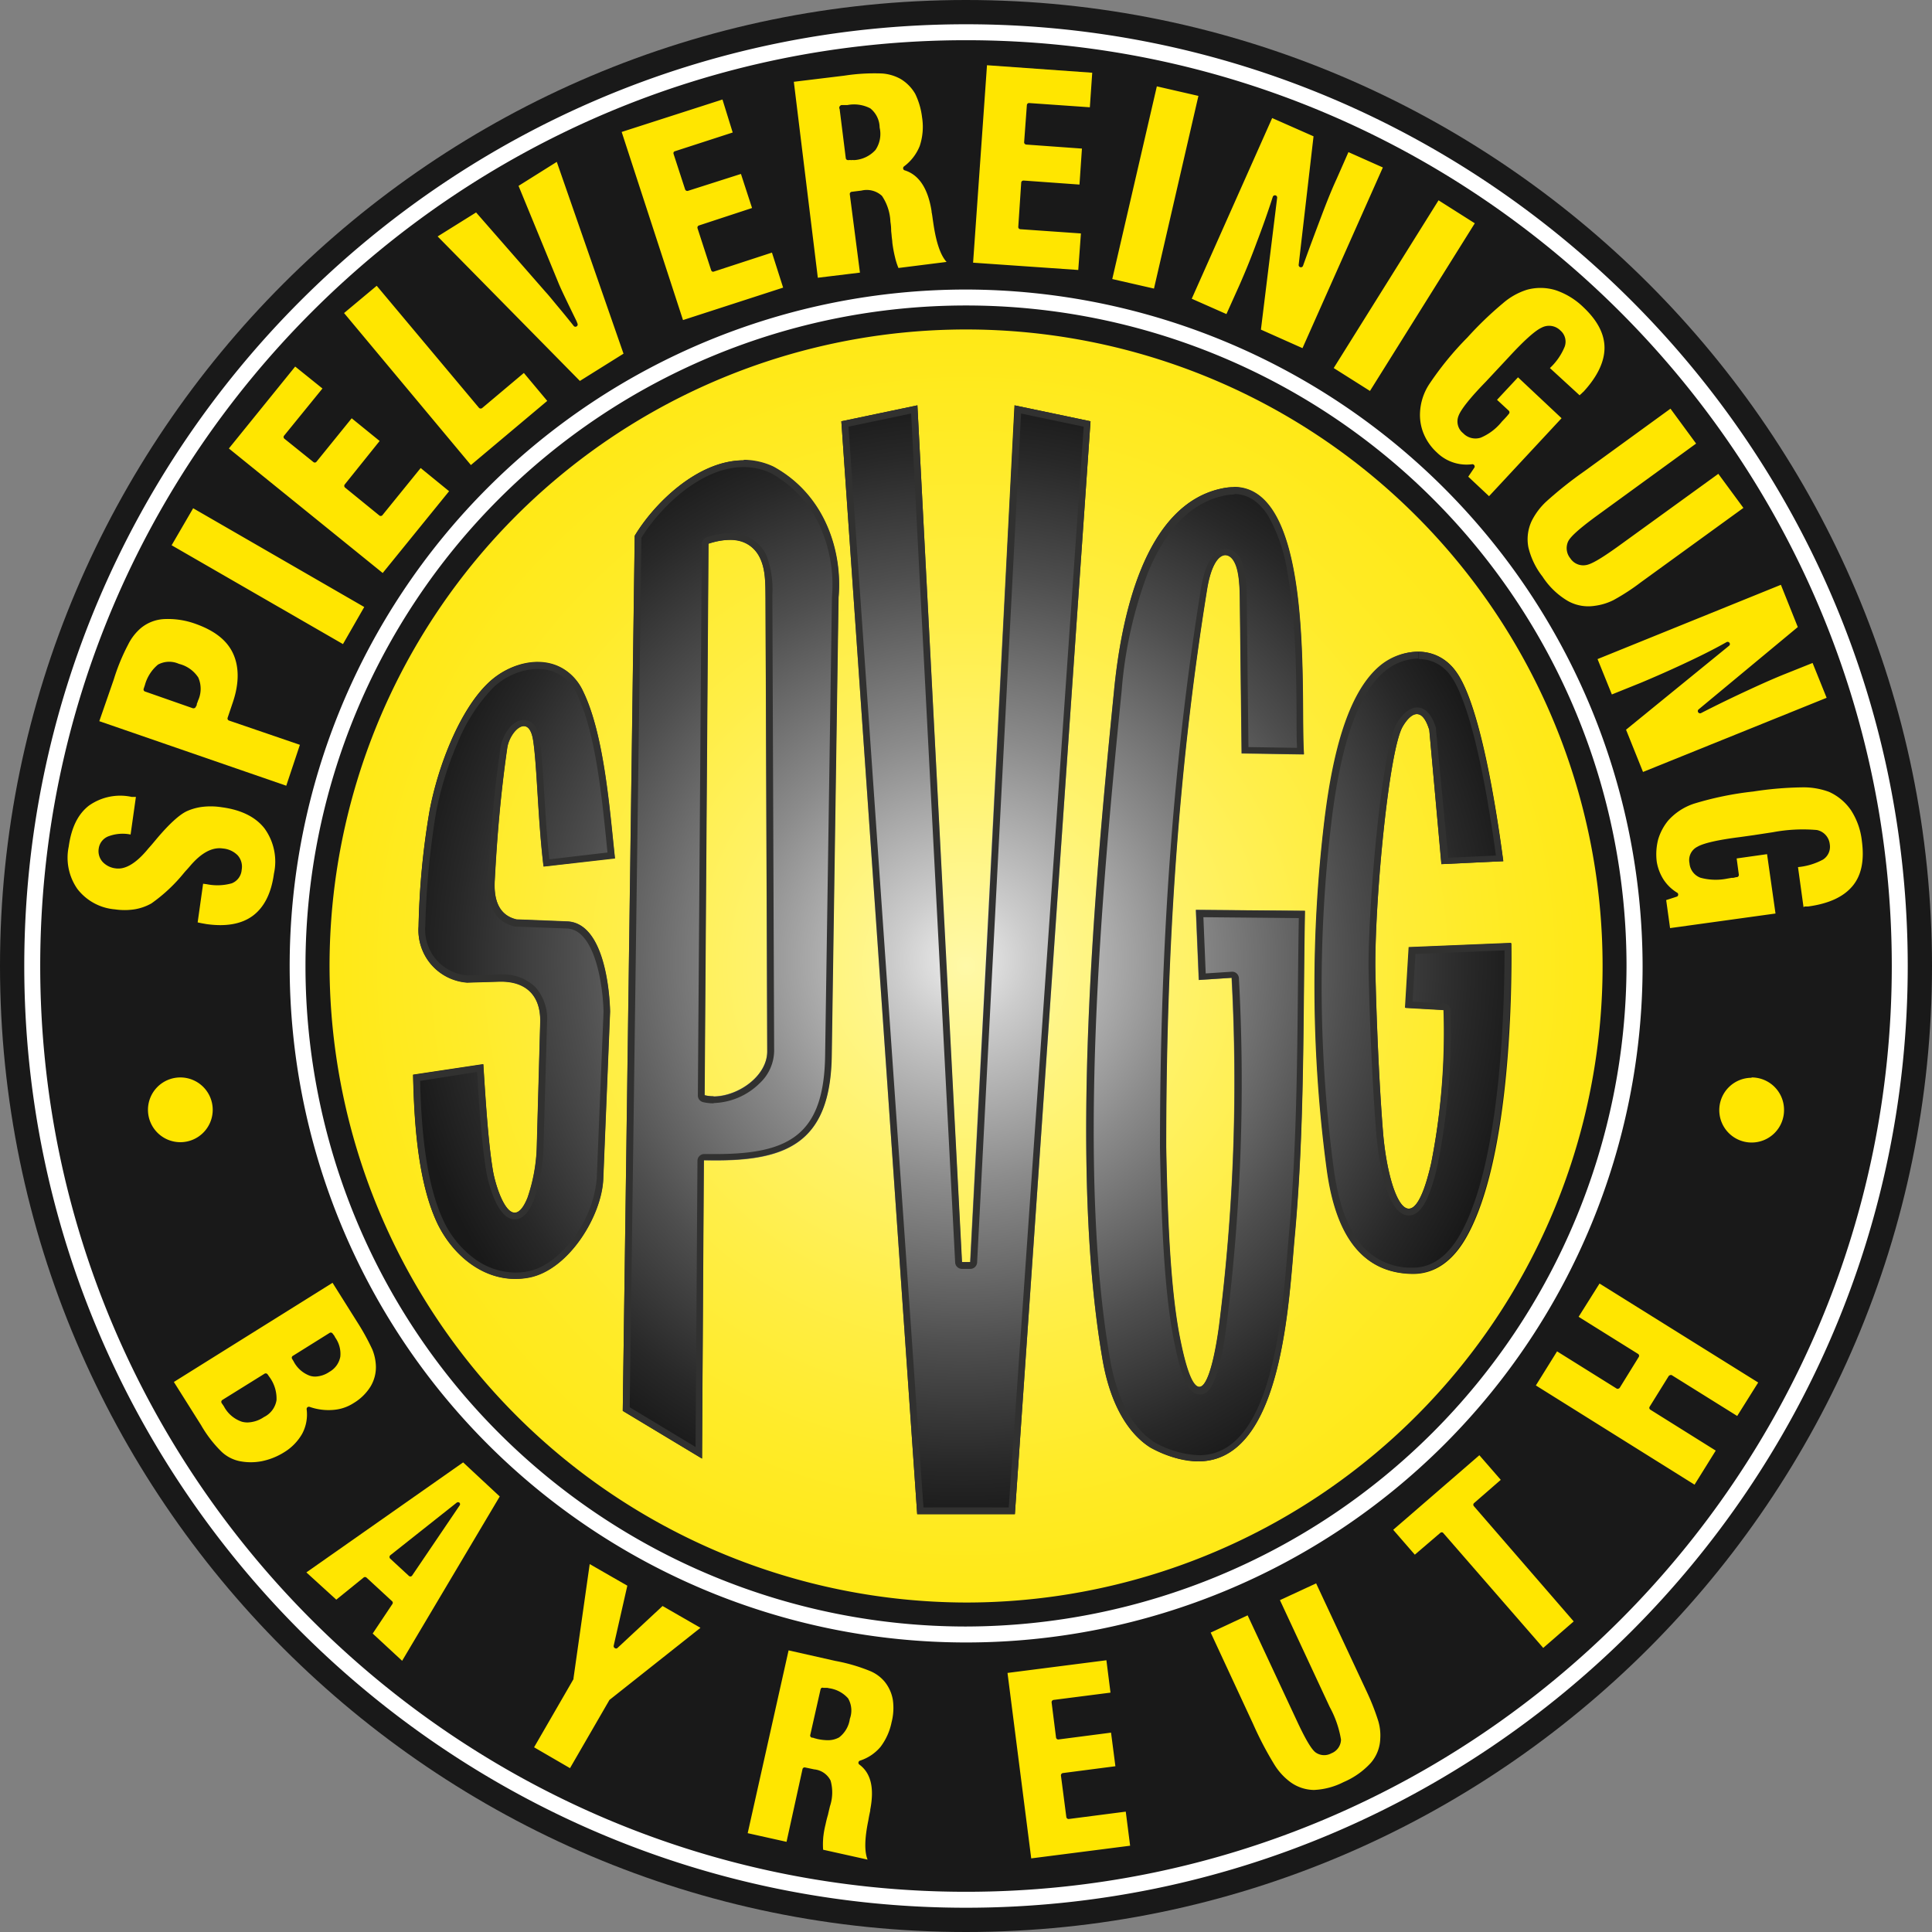 <svg id="Ebene_2" data-name="Ebene 2" xmlns="http://www.w3.org/2000/svg" xmlns:xlink="http://www.w3.org/1999/xlink" viewBox="0 0 283.46 283.46"><rect x="0" y="0" width="283.46" height="283.46" fill="#808080" stroke="none"/><defs><style>.cls-1{fill:#191919;}.cls-2{fill:#fff;}.cls-3{fill:url(#Unbenannter_Verlauf_3);}.cls-4{fill:url(#Unbenannter_Verlauf_2);}.cls-5{fill:#313130;}.cls-6{fill:#ffe600;}</style><radialGradient id="Unbenannter_Verlauf_3" cx="141.73" cy="141.73" r="138.27" gradientUnits="userSpaceOnUse"><stop offset="0" stop-color="#fff9a8"/><stop offset="0.02" stop-color="#fff8a1"/><stop offset="0.2" stop-color="#fff370"/><stop offset="0.37" stop-color="#ffee48"/><stop offset="0.54" stop-color="#ffeb28"/><stop offset="0.71" stop-color="#ffe812"/><stop offset="0.86" stop-color="#ffe705"/><stop offset="1" stop-color="#ffe600"/></radialGradient><radialGradient id="Unbenannter_Verlauf_2" cx="141.18" cy="140.81" r="109.33" gradientUnits="userSpaceOnUse"><stop offset="0" stop-color="#ededed"/><stop offset="0.09" stop-color="#ccc"/><stop offset="0.3" stop-color="#8b8b8b"/><stop offset="0.52" stop-color="#4e4e4e"/><stop offset="0.68" stop-color="#282828"/><stop offset="0.76" stop-color="#191919"/></radialGradient></defs><path class="cls-1" d="M141.73,283.46c78.05,0,141.73-63.68,141.73-141.73S219.78,0,141.73,0,0,63.68,0,141.73,63.68,283.46,141.73,283.46Z"/><path class="cls-2" d="M141.73,42.48A99.25,99.25,0,1,0,241,141.73,99.46,99.46,0,0,0,141.73,42.48Zm0,196.16a96.91,96.91,0,1,1,96.91-96.91A97.13,97.13,0,0,1,141.73,238.64Zm0-235.08C65.63,3.56,3.56,65.63,3.56,141.73S65.63,279.9,141.73,279.9,279.9,217.84,279.9,141.73,217.84,3.56,141.73,3.56Zm0,274c-74.81,0-135.83-61-135.83-135.83S66.92,5.9,141.73,5.9s135.83,61,135.83,135.83S216.54,277.56,141.73,277.56Z"/><path class="cls-3" d="M141.73,235.12a93.39,93.39,0,1,0-93.38-93.39A93.61,93.61,0,0,0,141.73,235.12Z"/><path class="cls-4" d="M141.12,185.18,134.6,59.47l-11.16,2.34,11.13,160.35H148.9L160,61.81l-11.16-2.34-6.52,125.71ZM79.74,127.12c-.83-6.77-.94-14.55-1.51-18.4-.61-4.25-3.46-1.48-3.82,1-1,7-1.51,13.35-1.83,19.37-.15,2.44.32,5.11,3.2,5.79l7.45.29c5.22.25,6.19,9.72,6.27,13.21l-1,24.55c-.21,5.4-5,13.32-10.83,14.48-6,1.18-11-2.88-13.47-7.85-2.95-6.16-3.45-15.19-3.6-21.89l10.3-1.55c.4,6.34.76,11.67,1.4,15.55.44,2.67,2.74,9.8,5.08,4.07a25.06,25.06,0,0,0,1.37-7.63l.5-18.11c.11-3.89-2-6.12-6-6l-4.72.14a7.7,7.7,0,0,1-7.12-8.24,113.55,113.55,0,0,1,1.62-17c1.26-6.62,4.42-14.68,8.53-18.64s11.09-4.83,14,1.18c3.1,6.38,3.89,17.54,4.65,24.45ZM123,87.7l-1,67.17c-.18,13.14-6.77,15.7-18.76,15.37L103,214l-11.63-7L93.13,78.62c3.35-5.65,12.06-13.89,20.34-10.11,7.74,4.25,10.12,12.67,9.54,19.19Zm-19.08-7.92-.57,80.92c3.7.9,9.25-2.34,9.21-6.48l-.25-66.49c0-2.19,0-4.1-.76-5.76C110.56,79.81,108.29,78.37,103.93,79.78Zm59.55,21.34c1-9.72,4.14-27.36,16.16-29.52,13.61-2.44,11.05,31.18,11.66,39.1l-9.14-.14-.25-21.89c0-2.34-.07-5-.9-6.34-1-1.69-3.06-1.19-3.93,4.21-4.46,27.51-6,54.69-6,81.8.22,10.94.65,21.45,2.13,28.51,2.59,12.63,4.71,4.68,5.65-2.38a284.5,284.5,0,0,0,1.83-51l-4.82.32-.43-10.29,16,.14c-.29,15.84,0,31.72-1.48,47.59-1,11-2,41.19-21.13,31.18-3.31-2.05-5.94-6.41-7.06-12.92C156.85,171,160.56,130.25,163.48,101.12Zm31,18.62c1.11-8.86,3.27-18.11,8.13-22.07,3.24-2.63,8.21-3.17,11.13,1,4,5.65,6.44,24.84,6.84,27.68l-9.08.43L209.7,107.1c-1.15-3.67-2.84-2.34-3.92-.47-2,3.53-4,24.63-4,34.89,0,1.72.32,14.5,1.12,24.48.72,9,4.1,17.82,7.09,4.6a100,100,0,0,0,1.87-22.39l-5.65-.32.54-8.89,15-.62c.08,6,0,31.4-6.55,43.06-1.91,3.42-4.57,5.54-8.06,5.47-8.64-.18-11.41-7.95-12.42-15.33A203.07,203.07,0,0,1,194.44,119.74Z"/><path class="cls-5" d="M149.78,60.67,159,62.6,148,221.17H135.49l-11-158.57,9.19-1.93,6.46,124.57a1,1,0,0,0,1,.93h1.22a1,1,0,0,0,1-.93l6.45-124.57m-40.69,7.86h0a9.45,9.45,0,0,1,3.94.86,16.76,16.76,0,0,1,7.43,8.25,21,21,0,0,1,1.57,10v.07l-1,67.18c-.08,5.74-1.38,9.43-4.1,11.61-2.42,1.95-6.07,2.82-11.83,2.82l-1.82,0h0a1,1,0,0,0-.68.28,1,1,0,0,0-.3.7l-.28,42-9.66-5.83L94.11,78.9c2.6-4.25,8.61-10.37,15-10.37m-4.41,93.31a10.06,10.06,0,0,0,6.78-2.93,6.59,6.59,0,0,0,2.1-4.69l-.26-66.5v-.51a14,14,0,0,0-.84-5.65,5.63,5.63,0,0,0-5.39-3.33,11.42,11.42,0,0,0-3.44.61,1,1,0,0,0-.68.93l-.58,80.93a1,1,0,0,0,.75,1,6.6,6.6,0,0,0,1.56.18M181,71.48v1c2,0,3.61,1,5,3.09a24.08,24.08,0,0,1,2.87,8.33c1.27,6.77,1.32,14.94,1.36,20.91,0,2,0,3.63.07,4.91l-7.13-.11-.24-20.94v0c0-2.58-.08-5.24-1-6.79a2.48,2.48,0,0,0-2.08-1.33c-1,0-2.84.76-3.66,5.9-4,24.73-6,51.53-6,82v0c.21,10.57.61,21.37,2.14,28.69,1.1,5.36,2.14,7.45,3.7,7.45.77,0,2.58,0,3.89-9.9a284.39,284.39,0,0,0,1.85-51.19,1,1,0,0,0-.33-.68.94.94,0,0,0-.66-.25h-.06l-3.82.25-.34-8.25,14,.13c-.06,3.51-.1,7.07-.13,10.52-.12,11.81-.24,24-1.33,36-.07.81-.15,1.74-.23,2.72-.87,10.33-2.47,29.57-12.95,29.57a14.41,14.41,0,0,1-6.48-1.87c-3.24-2-5.57-6.37-6.58-12.24-2.18-12.6-2.86-28.54-2.08-48.72.65-16.6,2.2-33.54,3.79-49.37a63.05,63.05,0,0,1,3.86-17.32c2.73-6.63,6.59-10.45,11.49-11.33a7.33,7.33,0,0,1,1.2-.11v-1m27,24.14v1a5.72,5.72,0,0,1,4.84,2.64c1.35,1.93,4,7.89,6.52,26.19l-7,.33L210.68,107a1.18,1.18,0,0,0,0-.2c-.63-2-1.56-3-2.77-3-1,0-2.06.81-3,2.36-2.2,3.92-4.09,25.84-4.12,35.37,0,1.55.3,14.35,1.12,24.55.16,2.05,1.15,12.25,4.77,12.25,1.77,0,3.09-2.31,4.26-7.5a101.09,101.09,0,0,0,1.89-22.67,1,1,0,0,0-.92-.92l-4.67-.27.43-7,13.07-.53c0,6.85-.32,30.61-6.44,41.55-1.84,3.3-4.2,5-7,5h-.15a9.52,9.52,0,0,1-8.27-4.53c-1.56-2.37-2.6-5.63-3.2-10a203.16,203.16,0,0,1-.25-51.58c1.43-11.31,4-18.32,7.78-21.43a8,8,0,0,1,4.86-1.83v-1M78.89,97.15v1a6.16,6.16,0,0,1,5.8,3.78c2.63,5.42,3.57,14.63,4.26,21.35q.09.93.18,1.8l-8.53,1c-.36-3.24-.57-6.68-.76-9.74s-.36-5.84-.64-7.71c-.38-2.65-1.64-3-2.36-3-1.66,0-3.12,2.14-3.4,4.06-1.14,7.82-1.6,14.85-1.85,19.45-.15,2.64.41,6,4,6.81l.19,0,7.44.28c4,.2,5.24,8.06,5.33,12.22l-1,24.53a17,17,0,0,1-3.15,8.3c-2,2.86-4.51,4.77-6.89,5.24a9.49,9.49,0,0,1-1.9.19,10.33,10.33,0,0,1-6.2-2.19,14.62,14.62,0,0,1-4.29-5.31c-2.7-5.64-3.31-13.86-3.48-20.62L70,157.27c.37,6,.73,10.9,1.34,14.57,0,.07,1.23,7.06,4.18,7.06,1.65,0,2.5-2.09,2.78-2.77a25.69,25.69,0,0,0,1.44-8L80.26,150a7,7,0,0,0-1.73-5.19,6.78,6.78,0,0,0-5-1.84h-.3l-4.64.14a6.72,6.72,0,0,1-6.19-7.23,118.91,118.91,0,0,1,1.6-16.8A48.54,48.54,0,0,1,67.14,109a25.45,25.45,0,0,1,5.11-8,9.93,9.93,0,0,1,6.64-2.87v-1m70-37.68-6.52,125.71h-1.22L134.6,59.47l-11.16,2.34,11.13,160.35H148.9L160,61.81l-11.16-2.34Zm-39.77,8.08c-6.8,0-13.2,6.42-16,11.07L91.37,207,103,214l.28-43.78,1.85,0c10.82,0,16.74-3,16.91-15.4l1-67.17c.58-6.52-1.8-14.94-9.54-19.19a10.39,10.39,0,0,0-4.38-1Zm-4.41,93.31a5.19,5.19,0,0,1-1.32-.16l.57-80.92a10.22,10.22,0,0,1,3.14-.56A4.61,4.61,0,0,1,111.56,82c.76,1.66.72,3.57.76,5.76l.25,66.49c0,3.67-4.32,6.64-7.89,6.64ZM181,71.48a8.28,8.28,0,0,0-1.37.12c-12,2.16-15.19,19.8-16.16,29.52-2.92,29.13-6.63,69.92-1.7,98.36,1.12,6.51,3.75,10.87,7.06,12.92a15.21,15.21,0,0,0,7,2c12.44,0,13.26-23.69,14.16-33.18,1.44-15.87,1.19-31.75,1.48-47.59l-16-.14.43,10.29,4.82-.32a284.5,284.5,0,0,1-1.83,51c-.58,4.35-1.61,9-2.92,9-.81,0-1.74-1.81-2.73-6.66-1.48-7.06-1.91-17.57-2.13-28.51,0-27.11,1.55-54.29,6-81.8.59-3.66,1.71-5.07,2.69-5.07a1.55,1.55,0,0,1,1.24.86c.83,1.33.86,4,.9,6.34l.25,21.89,9.14.14c-.59-7.64,1.77-39.22-10.29-39.22Zm27,24.14a8.87,8.87,0,0,0-5.48,2c-4.86,4-7,13.21-8.13,22.07a203.07,203.07,0,0,0,.25,51.84c1,7.38,3.78,15.15,12.42,15.33h.17c3.41,0,6-2.11,7.89-5.47,6.52-11.66,6.63-37.08,6.55-43.06l-15,.62-.54,8.89,5.65.32A100,100,0,0,1,210,170.6c-1.1,4.85-2.25,6.74-3.3,6.74-1.81,0-3.34-5.62-3.79-11.34-.8-10-1.12-22.76-1.12-24.48,0-10.26,2-31.36,4-34.89.58-1,1.34-1.86,2.09-1.86s1.3.63,1.83,2.33l1.76,19.69,9.08-.43c-.4-2.84-2.88-22-6.84-27.68a6.73,6.73,0,0,0-5.65-3.06ZM78.89,97.15a10.87,10.87,0,0,0-7.32,3.15c-4.11,4-7.27,12-8.53,18.64a113.55,113.55,0,0,0-1.62,17,7.7,7.7,0,0,0,7.12,8.24l4.72-.14h.27c3.79,0,5.85,2.21,5.74,6l-.5,18.11a25.06,25.06,0,0,1-1.37,7.63c-.64,1.56-1.27,2.17-1.87,2.17-1.59,0-2.89-4.3-3.21-6.24-.64-3.88-1-9.21-1.4-15.55l-10.3,1.55c.15,6.7.65,15.73,3.6,21.89,2.13,4.38,6.32,8.05,11.38,8.05a10.79,10.79,0,0,0,2.09-.2c5.79-1.16,10.62-9.08,10.83-14.48l1-24.55c-.08-3.49-1-13-6.27-13.21l-7.45-.29c-2.88-.68-3.35-3.35-3.2-5.79.32-6,.82-12.42,1.83-19.37.23-1.55,1.42-3.21,2.43-3.21.61,0,1.16.6,1.39,2.2.57,3.85.68,11.63,1.51,18.4l10.48-1.19c-.76-6.91-1.55-18.07-4.65-24.45a7.17,7.17,0,0,0-6.68-4.33Z"/><path class="cls-6" d="M216.38,32.76,201,57.36,195.68,54l15.38-24.61ZM129.17,256.32a6.58,6.58,0,0,1-3,2,.33.33,0,0,0-.22.26.31.31,0,0,0,.13.31c1.7,1.26,2.22,3.43,1.6,6.62a.17.17,0,0,0,0,.07v.07c-.07.33-.18.82-.28,1.44-.55,2.66-.59,4.55-.11,5.75l-6.52-1.45a10.1,10.1,0,0,1,0-1.57v-.06a13.08,13.08,0,0,1,.31-1.91l.05-.21c.09-.42.19-.85.35-1.38.08-.37.15-.66.2-.87s.07-.28.08-.35a6.37,6.37,0,0,0,.1-3.8,3,3,0,0,0-2.4-1.64l-1.33-.28a.32.32,0,0,0-.39.25l-2.34,10.66-5.7-1.27,6-26.82,6.88,1.55a25.6,25.6,0,0,1,5,1.45,5.56,5.56,0,0,1,2.21,1.59,5.77,5.77,0,0,1,1.2,2.63,8.41,8.41,0,0,1-.18,3.33A8.86,8.86,0,0,1,129.17,256.32Zm-4.74-7.14a4.56,4.56,0,0,0-2.83-1.49,1,1,0,0,0-.25-.05l-.17,0-.23,0-.14,0a.33.33,0,0,0-.26,0,.36.36,0,0,0-.16.22l-1.51,6.69a.31.31,0,0,0,.06.28.32.32,0,0,0,.26.12.78.78,0,0,1,.31.09l0,0a2.66,2.66,0,0,1,.36.09h0a7.5,7.5,0,0,0,1.53.19,3.38,3.38,0,0,0,1.71-.41,4.13,4.13,0,0,0,1.58-2.73A3.54,3.54,0,0,0,124.43,249.18ZM174.85,43.83l5.09,2.25,1.92-4.27c1-2.27,1.81-4.31,2.51-6.21.86-2.25,1.64-4.44,2.37-6.72a.34.34,0,0,1,.39-.22.33.33,0,0,1,.25.36L185,48.36l6.1,2.72,11.79-26.51-5.05-2.25-1.74,3.95c-.63,1.36-1.33,3.07-2.15,5.24s-1.81,4.78-2.77,7.48a.33.33,0,0,1-.64-.15L192.72,20l-6.07-2.68Zm-105-12.66-5.64,3.52,20.87,21.2,6.4-4L81.69,23.75l-5.61,3.52L82,41.67c.36.86,1.26,2.73,2.59,5.45l.15.39a.33.33,0,0,1-.56.32c-.79-1-1.57-1.95-2.34-2.87s-1.31-1.61-1.78-2.11ZM264.79,133l.25,0,.18,0h.06c3.07-.42,5.2-1.42,6.52-3s1.75-3.78,1.37-6.62a10.35,10.35,0,0,0-1.6-4.51,7.78,7.78,0,0,0-3.22-2.69,10.79,10.79,0,0,0-4-.66,51,51,0,0,0-7.11.61,47.11,47.11,0,0,0-8.72,1.79,8.78,8.78,0,0,0-3.75,2.45,7.87,7.87,0,0,0-1.49,2.8,8.75,8.75,0,0,0-.2,3.29,7,7,0,0,0,1,2.6,6.22,6.22,0,0,0,2,1.92.31.31,0,0,1,.14.31.3.3,0,0,1-.22.27l-1.54.5.57,4.11,15.47-2.14-1.24-8.71-4.46.63.32,2.38a.33.33,0,0,1-.26.36c-.19,0-.37.08-.59.11l-.22,0-.64.11a8.57,8.57,0,0,1-3.92-.13,2.48,2.48,0,0,1-1.61-2.14,2.18,2.18,0,0,1,1.17-2.41c.84-.5,2.93-1,6.2-1.41l2-.28,2.88-.44a23.76,23.76,0,0,1,6.45-.32,2.38,2.38,0,0,1,1.88,2.08,2.23,2.23,0,0,1-1,2.26,9.62,9.62,0,0,1-3.66,1.1h0l.81,5.87ZM116.47,12l7.41-.9a28.94,28.94,0,0,1,5.51-.32,6.52,6.52,0,0,1,2.77.82,6.12,6.12,0,0,1,2.12,2.17,10.74,10.74,0,0,1,1,3.42,8.9,8.9,0,0,1-.34,4.23,6.94,6.94,0,0,1-2.31,3,.33.33,0,0,0-.12.32.31.31,0,0,0,.22.25c2.1.65,3.43,2.67,3.95,6v.11c.06.25.11.61.17,1.06l.08.54c.41,2.85,1.05,4.74,1.95,5.73l-7.06.89a9.73,9.73,0,0,1-.51-1.6,19.1,19.1,0,0,1-.39-2.13c0-.28-.07-.61-.1-1s-.05-.47-.07-.71c0-.69-.08-1.13-.11-1.35a7.31,7.31,0,0,0-1.24-3.79,3.29,3.29,0,0,0-3-.78l-1.44.18a.3.3,0,0,0-.21.12.31.31,0,0,0-.07.24L126.17,40l-6.18.75Zm6.72,4,.9,7.2a.33.33,0,0,0,.15.24.37.37,0,0,0,.18.05l.1,0a1.43,1.43,0,0,1,.33,0h.05a2.57,2.57,0,0,1,.42,0A4.56,4.56,0,0,0,128.45,22a4.18,4.18,0,0,0,.61-3.28,3.67,3.67,0,0,0-1.37-2.82,5.15,5.15,0,0,0-3.34-.49l-.1,0h-.11l-.22,0-.09,0a2.39,2.39,0,0,1-.31,0,.33.33,0,0,0-.25.11A.37.37,0,0,0,123.19,16ZM232.3,45.06a10.76,10.76,0,0,0-4.05-2.48,7.54,7.54,0,0,0-4.21-.07,9.87,9.87,0,0,0-3.55,2,51.51,51.51,0,0,0-5.19,5,46.27,46.27,0,0,0-5.6,6.85,8.26,8.26,0,0,0-1.36,4.26,7.18,7.18,0,0,0,.58,3.11,7.75,7.75,0,0,0,1.9,2.66A6.21,6.21,0,0,0,216,68.11a.33.33,0,0,1,.31.16.32.32,0,0,1,0,.35l-.89,1.32,3.05,2.86,10.64-11.44-6.39-6-3.08,3.3,1.74,1.61a.34.34,0,0,1,0,.45l-.07.08a4.71,4.71,0,0,1-.35.41l-.19.21-.42.44a7.89,7.89,0,0,1-3.09,2.35,2.5,2.5,0,0,1-2.59-.65A2.2,2.2,0,0,1,214,61c.34-.92,1.67-2.61,4-5l3.39-3.63c2.23-2.42,3.84-3.86,4.78-4.29a2.34,2.34,0,0,1,2.77.41,2.16,2.16,0,0,1,.63,2.37A8.88,8.88,0,0,1,227.4,54l0,0,4.36,4,.17-.17,0,0a1.2,1.2,0,0,0,.2-.18,1.54,1.54,0,0,1,.19-.17c2.05-2.23,3.09-4.4,3.09-6.45S234.36,47,232.3,45.06Zm.17,24.07a58.07,58.07,0,0,0-5.62,4.47,10,10,0,0,0-2.13,2.85,6.3,6.3,0,0,0-.48,3.84,11.11,11.11,0,0,0,2.07,4.3,11.24,11.24,0,0,0,3.7,3.57,6.13,6.13,0,0,0,4,.72,8.49,8.49,0,0,0,2.71-.83,31.27,31.27,0,0,0,4-2.6l15.07-10.93-3.68-5L237.33,80.22c-2.49,1.78-3.88,2.58-4.65,2.69a2.26,2.26,0,0,1-2.29-1,2.35,2.35,0,0,1-.32-2.46c.34-.71,1.58-1.83,4-3.62l14.78-10.75-3.76-5.12Zm24.5,89a4.75,4.75,0,1,0,4.78,4.75A4.75,4.75,0,0,0,257,158.08ZM187,258.94a9.17,9.17,0,0,0,2.3,2.51,6,6,0,0,0,3.48,1.17,10.57,10.57,0,0,0,4.36-1.16,11.49,11.49,0,0,0,4-2.83,5.71,5.71,0,0,0,1.37-3.55,7.42,7.42,0,0,0-.31-2.63,34.45,34.45,0,0,0-1.65-4.2l-7.45-15.94-5.31,2.46,7.31,15.69a15,15,0,0,1,1.65,4.78,2.21,2.21,0,0,1-1.41,2,2.18,2.18,0,0,1-2.35-.15c-.62-.49-1.49-2-2.62-4.41L183.05,237l-5.42,2.53,6.23,13.42A50.4,50.4,0,0,0,187,258.94ZM234.39,96.7l2.1,5.19,4.34-1.75c2.07-.87,4.13-1.78,6.1-2.7s4.22-2,6.39-3.23a.33.33,0,0,1,.43.11.31.31,0,0,1-.07.43l-15.11,12.31,2.49,6.2L268,102.38l-2.06-5.11-4,1.6c-1.43.57-3.17,1.33-5.17,2.26-2.35,1.08-4.77,2.25-7.19,3.49a.32.32,0,0,1-.42-.11.32.32,0,0,1,.06-.43L263.77,92l-2.48-6.2Zm-145,152.76a.24.24,0,0,1,.08-.09l13.3-10.54-5.56-3.2-6.63,6.17a.3.3,0,0,1-.38,0,.32.32,0,0,1-.16-.35l2-8.8-5.52-3.17-2.38,16.77a.36.36,0,0,1,0,.11l-5.78,10,5.27,3.06ZM211.32,224.9a.3.3,0,0,1,.22-.08h0a.27.27,0,0,1,.22.11l14.66,16.85,4.47-3.89L216.26,221a.32.32,0,0,1,0-.46l3.93-3.42-3.14-3.61-12.64,10.94,3.17,3.65Zm33.94-23.15,9.62,6,3.08-4.91-23.28-14.52-3.07,4.88,8.72,5.44a.33.33,0,0,1,.11.45l-2.78,4.5a.34.34,0,0,1-.2.15.31.31,0,0,1-.25,0l-8.76-5.47-3.11,5,23.28,14.56,3.11-5-9.59-6a.32.32,0,0,1-.1-.45l2.77-4.46a.37.37,0,0,1,.2-.15A.35.35,0,0,1,245.26,201.75ZM33.58,65.8,56.15,84.07l9.74-12-4.17-3.4-5.63,6.94a.33.33,0,0,1-.46,0l-5-4.07a.33.33,0,0,1-.05-.46L55.7,64.7l-4.1-3.33-5.16,6.37a.32.32,0,0,1-.46.05l-4.25-3.42a.34.34,0,0,1-.12-.22.31.31,0,0,1,.08-.24L47.31,57l-4-3.22Zm132.23,205-.64-5-8.35,1.08a.34.34,0,0,1-.37-.29l-.79-6.08a.34.34,0,0,1,.07-.24.32.32,0,0,1,.22-.13l7.7-1-.64-4.93-7.7,1a.34.34,0,0,1-.24-.06.36.36,0,0,1-.13-.22l-.65-5.15a.34.34,0,0,1,.29-.37l8.35-1.07-.6-4.75-14.51,1.86,3.48,27.21ZM28.34,74.57,25.18,80l25.14,14.5,3.12-5.44ZM20.66,92.16a5.81,5.81,0,0,1,3.45-1.33,11.82,11.82,0,0,1,4.58.7c2.81,1,4.61,2.42,5.5,4.34s.92,4.32,0,7.09l-.79,2.34a.33.33,0,0,0,.2.42L44,109.28l-2,6-27.43-9.47,2.13-6.14a29.66,29.66,0,0,1,2.1-5.1A7.64,7.64,0,0,1,20.66,92.16Zm.65,9.31,7,2.45.1,0a.35.35,0,0,0,.28-.15l.11-.2a.75.75,0,0,1,.07-.12.49.49,0,0,0,0-.11c0-.08.06-.18.1-.29s.05-.14.07-.22a4.12,4.12,0,0,0,.05-3.43,4.74,4.74,0,0,0-2.84-2,3.46,3.46,0,0,0-3.07.11,5.93,5.93,0,0,0-1.92,3l-.18.54A.32.32,0,0,0,21.31,101.47Zm5.19,66.11a4.75,4.75,0,1,0-4.79-4.75A4.75,4.75,0,0,0,26.5,167.58ZM70.27,59.83l-15-17.9-4.79,4L69.09,68.23l11.2-9.41-3.43-4.1-6.12,5.15a.36.36,0,0,1-.24.07A.34.34,0,0,1,70.27,59.83Zm72.5-21.29,15.43,1.07.39-5.36-8.89-.62a.32.32,0,0,1-.3-.35l.43-6.48a.34.34,0,0,1,.11-.23.41.41,0,0,1,.24-.08l8.2.59.36-5.28-8.18-.59a.35.35,0,0,1-.22-.12.29.29,0,0,1-.08-.23l.4-5.44a.32.32,0,0,1,.35-.3l8.89.62.35-5.07-15.44-1.1Zm26.54,3.8,6.52-28.27-6.1-1.4-6.54,28.27ZM22.21,132.55a23.83,23.83,0,0,0,4.8-4.5l.25-.29c.12-.12.29-.31.48-.53l.13-.15c1.69-2,3.31-2.82,4.83-2.59a3.45,3.45,0,0,1,2.17,1,2.5,2.5,0,0,1,.59,2.11,2.31,2.31,0,0,1-1.46,2,7.81,7.81,0,0,1-3.66.13l-.54-.07L29,135.33c.28.07.5.11.66.14l.62.11c2.88.41,5.19,0,6.84-1.24s2.69-3.31,3.07-6.15a8.28,8.28,0,0,0-1.37-6.63c-1.31-1.69-3.42-2.74-6.27-3.12a10.39,10.39,0,0,0-2.76-.07,7.91,7.91,0,0,0-2.32.62c-1.08.48-2.57,1.82-4.42,4l-.57.68c-.14.17-.38.45-.73.84C20,126.65,18.4,127.6,17,127.41a3.11,3.11,0,0,1-1.93-.94,2.36,2.36,0,0,1-.58-2A2.23,2.23,0,0,1,16,122.67a5.89,5.89,0,0,1,3.16-.23h0l.78-5.52-.16,0-.19,0-.22,0h-.05a7.94,7.94,0,0,0-6.3,1.3c-1.59,1.25-2.55,3.2-2.94,6a8,8,0,0,0,1.27,6.2,7.75,7.75,0,0,0,5.51,3,9.71,9.71,0,0,0,2.85,0A7.48,7.48,0,0,0,22.21,132.55ZM59,243.67l-4.32-4,2.87-4.3a.32.32,0,0,0,0-.42l-3.78-3.49a.33.33,0,0,0-.43,0l-4,3.24-4.39-4,23-16.14,5.37,5Zm1-12.45a.36.36,0,0,0,.23.08h0a.33.33,0,0,0,.24-.14l6.95-10.26a.32.32,0,0,0,0-.42.33.33,0,0,0-.43,0l-9.72,7.7a.33.33,0,0,0-.12.25.3.3,0,0,0,.1.25ZM41.66,213.09a9.82,9.82,0,0,1-3.23,1.29,8.51,8.51,0,0,1-3.26,0A5.47,5.47,0,0,1,32.51,213a18,18,0,0,1-3-3.89l-4-6.35,23.28-14.55L52.43,194a33.68,33.68,0,0,1,2.2,4,7.13,7.13,0,0,1,.52,2.42,5.5,5.5,0,0,1-.78,3,7.37,7.37,0,0,1-2.49,2.44,6.35,6.35,0,0,1-3,1,8.35,8.35,0,0,1-3.46-.45.34.34,0,0,0-.31.06.33.33,0,0,0-.12.29,6,6,0,0,1-.65,3.59A7.57,7.57,0,0,1,41.66,213.09Zm1.19-13.73.22.36a4.38,4.38,0,0,0,2.37,2.12,2.56,2.56,0,0,0,.82.13,3.91,3.91,0,0,0,2.08-.7,3.21,3.21,0,0,0,1.59-2.22,4.13,4.13,0,0,0-.76-2.83,1.51,1.51,0,0,0-.27-.43l-.06-.08a.44.44,0,0,0-.08-.1.32.32,0,0,0-.4-.05L43,198.91A.32.32,0,0,0,42.85,199.36ZM39.51,202l-.25-.36a.34.34,0,0,0-.45-.09l-6.19,3.85a.38.38,0,0,0-.15.22.37.37,0,0,0,.06.25l.31.45a4.68,4.68,0,0,0,2.64,2.27,3.1,3.1,0,0,0,.85.11,4.49,4.49,0,0,0,2.39-.79,3.35,3.35,0,0,0,1.85-2.48A5.35,5.35,0,0,0,39.51,202ZM91.21,19.36l9,27.6L114.9,42.2l-1.64-5.14-8.51,2.78a.31.31,0,0,1-.25,0,.38.38,0,0,1-.16-.19l-2-6.16a.33.33,0,0,1,.21-.41l7.79-2.56-1.63-5L100.94,28a.34.34,0,0,1-.42-.21L98.83,22.6a.36.36,0,0,1,0-.25.3.3,0,0,1,.19-.16l8.48-2.75L106,14.6Z"/></svg>